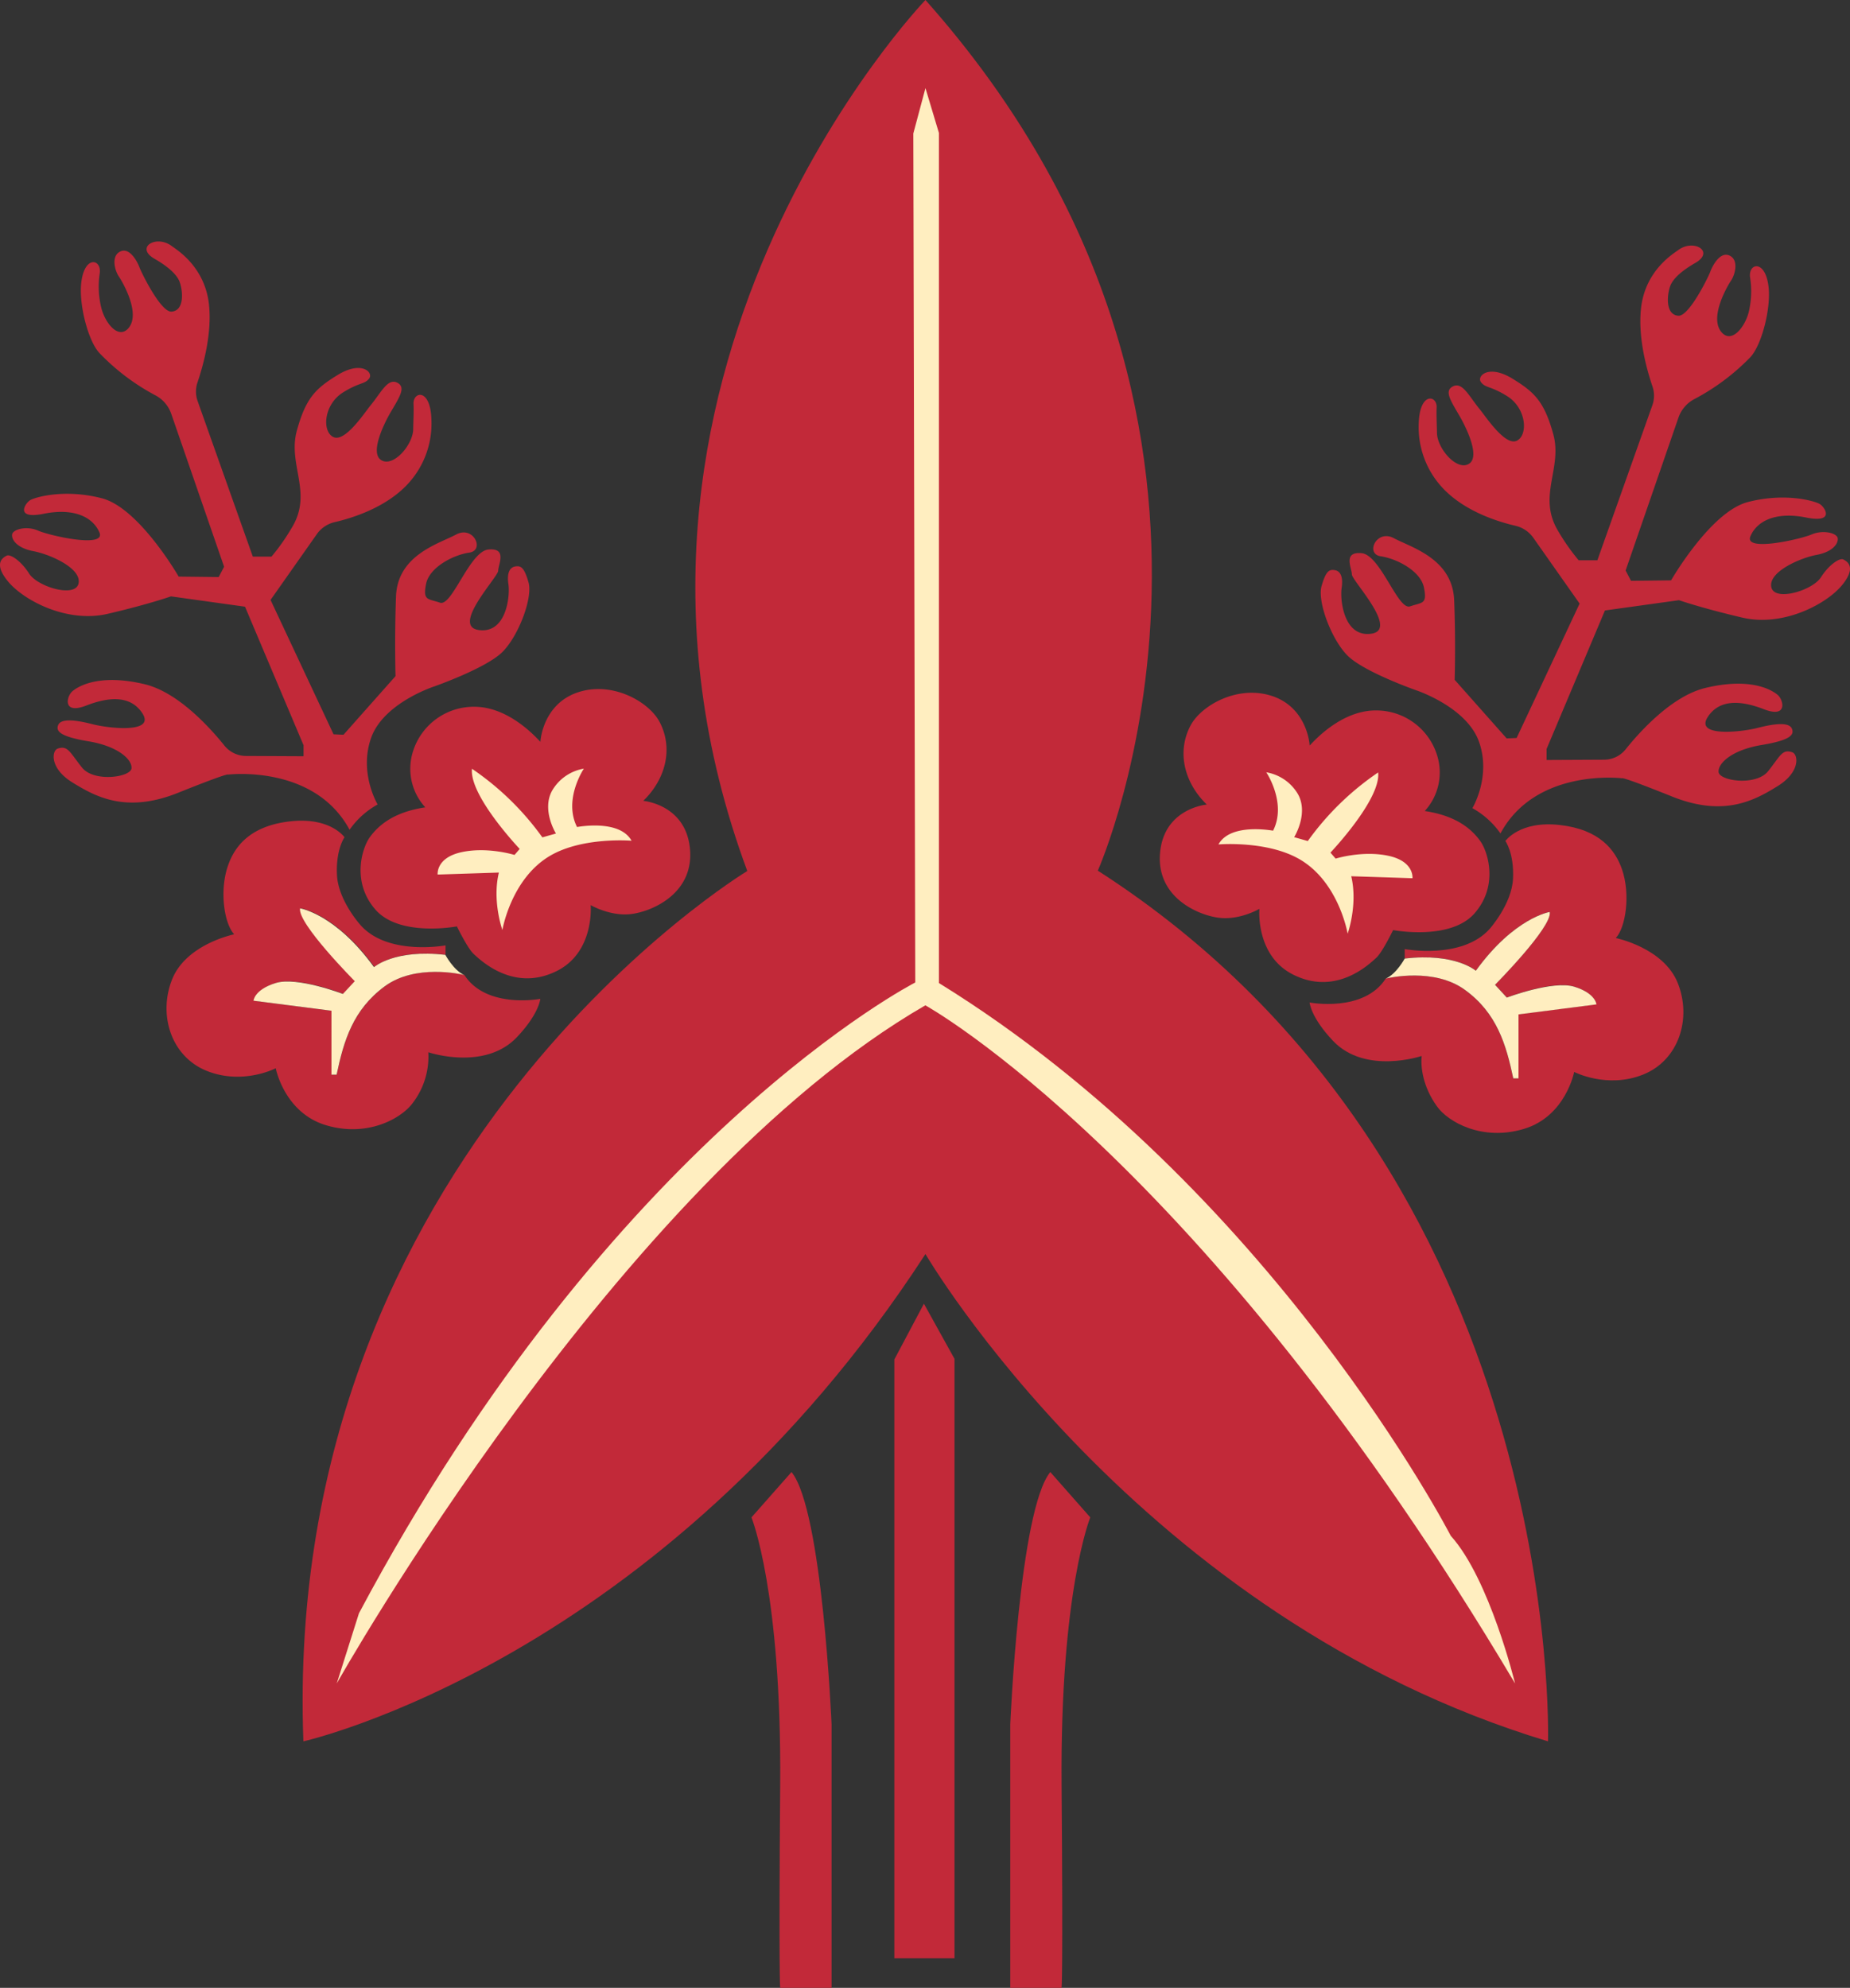 <svg xmlns="http://www.w3.org/2000/svg" viewBox="0 0 593.31 637.65"><rect x="0" y="0" width="593.31" height="637.65" fill="#333333" stroke="none"/><defs><style>.cls-1{fill:#c22939;}.cls-2{fill:#ffeec0;}</style></defs><g id="レイヤー_2" data-name="レイヤー 2"><g id="レイヤー_2-2" data-name="レイヤー 2"><path class="cls-1" d="M296.8,0s-116,120.61-57.14,279.39c0,0-149.42,90.19-142.36,279.18,0,0,114.65-25.61,199.5-156.31,0,0,68.08,116.57,199.66,156.31,0,0,5.74-182.8-144.38-279.29C352.08,279.28,416.54,134.68,296.8,0Z"/><path class="cls-2" d="M296.8,28.26l-3.89,14.56.62,272.33S196.45,364.7,115.12,517.49L108,540s90.18-160.59,188.77-217.52c0,0,89.13,49.1,189.12,217.52,0,0-8.15-33.59-20.62-47.36,0,0-57.47-111.45-164.15-177.31V42.65Z"/><path class="cls-1" d="M241,486.73s9.69,23.75,9.21,85.78,0,65.14,0,65.14h16.48V553.12s-2.91-68.81-12.85-80.93Z"/><polygon class="cls-1" points="306.12 435.88 306.12 628.13 286.82 628.13 286.82 436.08 296.31 418.19 306.12 435.88"/><path class="cls-1" d="M349.66,486.73s-9.69,23.75-9.2,85.78,0,65.14,0,65.14H324V553.12s2.91-68.81,12.84-80.93Z"/><path class="cls-1" d="M146.53,297.16s-18.36,3.52-26.13-5.39-4.25-19.77-1.83-23.17c3.82-5.33,9.73-8.41,17.82-9.63a18.32,18.32,0,0,1-4-17.75,20.41,20.41,0,0,1,19.6-14.51c11.7-.08,20.73,10.77,21.33,11.24,0,0,0,0,0,0,0-.69.93-12,11.77-15.79,11.18-3.87,23.07,2.92,26.47,9.46,4.45,8.54,1.88,18.36-5.26,25.27,0,0,13.82,1.14,15,15.64s-12.87,20.13-19.38,20.72-12.49-2.92-12.49-2.92,1.34,15.1-10.94,21.17c-13.4,6.63-23.75-2.85-26.6-5.52C149.93,304.17,146.53,297.16,146.53,297.16Z"/><path class="cls-2" d="M202.54,269.68s-15.58-1.32-26.06,4.79c-12.58,7.33-15.36,23.84-15.36,23.84S157.78,289,160,279.89l-19.64.64s-.64-5.39,7.7-7.19,16.95.9,16.95.9l1.66-1.93s-16.23-17.08-15.3-25.71a89.92,89.92,0,0,1,22.57,22l4.36-1.23s-4.68-7.5-1.24-13.74a14.56,14.56,0,0,1,10.19-7.07s-6.66,9.88-2.19,18.72C185,265.32,198.63,262.61,202.54,269.68Z"/><path class="cls-1" d="M112.11,266.16a26.88,26.88,0,0,1,9-8.11S115.06,248,119,236.74s20.21-16.53,20.21-16.53,16.8-5.88,22-11.15,9.69-17.39,8.3-22.23-2.44-5.41-4.24-5.13-2.76,2.07-2.21,5.76-.64,15.9-9.54,14.63,6.24-17,6.25-19,3-7.37-3.09-6.83S145,194.66,141.1,193.32s-5.53-.6-4.46-6,8.82-9.34,13.87-10.06,1.37-8.8-4.23-5.8S127.5,178,127,191.35s-.15,25.53-.15,25.53l-16.69,18.81-3.19-.15-20.2-43.1,14.85-21.11a9.63,9.63,0,0,1,5.74-3.85c5.55-1.28,16.43-4.64,23.46-12.27a28.49,28.49,0,0,0,7.54-20.62c-.3-10.23-5.95-9-5.74-5,.13,2.27-.1,6.45-.1,8,0,5-6.35,12.42-10.26,10s1.4-12.56,2.88-15.11c3-5.12,5.14-8.23,2.29-9.71-3.09-1.59-5.18,3.13-8.58,7.24-2,2.46-8.16,11.9-11.89,10.2s-3.23-10.41,3.08-14.35c5.3-3.3,6.91-2.53,8.36-4.46s-2.43-5.84-10.11-1.12c-6.86,4.23-10.16,7.15-13.09,17.87s4.89,19.54-1.19,30.39a68,68,0,0,1-6.93,10l-6,0L63.37,128.63a9.13,9.13,0,0,1,0-6.06c1.69-5,4.7-15.44,3.64-25C65.63,85.4,56.58,80.07,55.1,78.94c-5-3.78-11.94.44-5.48,4.11,4,2.3,7.08,4.87,8,7.4,1,2.75,1.66,9.17-2.59,9.51-3.47.28-9.76-12.69-10.28-14.15s-3-6.6-6.14-5.15-1.7,6.26-.56,7.93,7.36,12.16,3,16.84c-3.11,3.3-7.18-1.56-8.52-6.5A28.63,28.63,0,0,1,32,87.56c.54-4.63-5.17-5.74-6,3.74-.58,7,2.38,18.35,6,22.06a71,71,0,0,0,17.8,13.43,10.64,10.64,0,0,1,5.14,6l16.93,49-1.73,3.31-12.84-.15s-12.66-22-24.6-25.11-21.36-.37-23,.59-5.09,6.27,4.32,4.37,15.68.87,17.87,6-15.94,1.05-19.66-.59-8.08-.41-8.34,1.21,1.47,4.36,6.82,5.38,15.39,5.42,14.5,10.27S12.07,188.26,9.35,184s-6.09-6.31-7.17-5.77-4.53,2.32.41,8.3,18.79,13.45,32,10.36,20.24-5.59,20.24-5.59l23.75,3.31,18.77,44.44v3.53l-18.45-.09A8.92,8.92,0,0,1,72,239.2c-4.58-5.72-14.86-17.14-25.6-19.72-14.47-3.47-21.29.63-23.19,2.26s-3.25,7.57,4.45,4.58,14.35-3.12,18,2.48c4.26,6.54-10.83,4.84-16,3.5-6.62-1.7-10.24-1.6-11,.28s.36,3.66,9.71,5.21,14,5.74,13.81,8.63-12,4.61-15.87-.2S21.8,239,18.5,240.13c-1.89.67-2.68,6.29,4.73,10.86s17.21,10,33.87,3.32,16-5.84,16-5.84S100.75,245.06,112.11,266.16Z"/><path class="cls-1" d="M173.28,320.4s-.34,4.74-7.54,12.33c-10.37,10.9-28.38,4.8-28.38,4.8a24.47,24.47,0,0,1-4.91,16.16c-3.52,4.95-14.47,11.26-27.88,7.25s-16.14-18.28-16.14-18.28-10.5,5.48-22.06.87-15.69-18.07-11.16-29.4,19.9-14.43,19.9-14.43c-3.21-3.4-4.79-14-2-22,2.12-6.22,7.12-12.81,20-14.24s17.38,5.12,17.38,5.12-2.82,3.87-2.42,12.1,7.61,16.13,7.61,16.13c8.82,9.88,27.21,6.44,27.21,6.44v3c-16.35-1.89-22.81,3.93-22.81,3.93-12.33-17.07-23.7-18.85-23.7-18.85-1,4.74,17.54,23.36,17.54,23.36l-3.81,4.1s-14.69-5.65-21.55-3.51S81.38,321,81.38,321l25,3.21v20.51H108c2.3-11,5.27-20.85,15.41-28.33,9.88-7.29,24.53-3.87,25.46-3.66,0,0,0,0,.05,0C156,323.72,173.28,320.4,173.28,320.4Z"/><path class="cls-2" d="M142.83,306.29s2.63,4.95,6,6.44c-.93-.21-15.58-3.63-25.46,3.66-10.14,7.48-13.11,17.36-15.41,28.33h-1.66V324.21l-25-3.21s.23-3.55,7.12-5.68,21.55,3.51,21.55,3.51l3.81-4.1s-18.5-18.62-17.54-23.36c0,0,11.37,1.78,23.7,18.85C120,310.22,126.48,304.4,142.83,306.29Z"/><path class="cls-1" d="M446.78,298.34s18.36,3.52,26.13-5.38,4.26-19.78,1.83-23.17c-3.82-5.34-9.73-8.42-17.81-9.64a18.31,18.31,0,0,0,4-17.75,20.42,20.42,0,0,0-19.6-14.51c-11.7-.08-20.73,10.77-21.32,11.25,0,0,0,0,0,0,0-.69-.93-12-11.77-15.79-11.18-3.87-23.07,2.92-26.47,9.46-4.45,8.54-1.88,18.37,5.26,25.27,0,0-13.82,1.14-15,15.64s12.87,20.13,19.39,20.73,12.48-2.92,12.48-2.92-1.34,15.09,10.95,21.16c13.4,6.63,23.74-2.85,26.59-5.52C443.38,305.36,446.78,298.34,446.78,298.34Z"/><path class="cls-2" d="M390.77,270.87s15.58-1.33,26.06,4.78c12.58,7.33,15.37,23.84,15.37,23.84s3.33-9.31,1.15-18.42l19.64.64s.64-5.39-7.7-7.19-16.94.9-16.94.9l-1.67-1.92s16.24-17.09,15.3-25.72a89.73,89.73,0,0,0-22.56,22l-4.37-1.24s4.68-7.5,1.25-13.74a14.57,14.57,0,0,0-10.19-7.07s6.65,9.88,2.18,18.72C408.29,266.5,394.68,263.8,390.77,270.87Z"/><path class="cls-1" d="M481.21,267.34a27.1,27.1,0,0,0-9-8.11s6.1-10.09,2.12-21.3-20.21-16.53-20.21-16.53-16.8-5.89-22-11.15-9.69-17.4-8.29-22.24,2.43-5.41,4.23-5.13,2.76,2.07,2.21,5.76.64,15.91,9.54,14.63-6.24-17-6.25-19-3-7.37,3.09-6.83,11.66,18.41,15.57,17.06,5.53-.59,4.46-6-8.82-9.33-13.87-10.06-1.37-8.8,4.23-5.8,18.78,6.54,19.32,19.89.16,25.53.16,25.53l16.68,18.8,3.19-.14,20.2-43.11-14.85-21.11a9.68,9.68,0,0,0-5.74-3.85c-5.55-1.28-16.43-4.63-23.46-12.26A28.53,28.53,0,0,1,455,135.78c.31-10.23,6-9,5.74-5-.12,2.26.1,6.44.11,8,0,5,6.34,12.41,10.25,10s-1.4-12.56-2.88-15.12c-2.95-5.11-5.14-8.23-2.29-9.7,3.09-1.6,5.18,3.12,8.58,7.24,2,2.45,8.17,11.89,11.89,10.19s3.24-10.41-3.08-14.34c-5.3-3.31-6.91-2.54-8.36-4.47s2.43-5.84,10.11-1.11c6.86,4.22,10.16,7.14,13.09,17.86s-4.89,19.55,1.19,30.39a68.89,68.89,0,0,0,6.94,10l6,0,17.65-49.76a9.22,9.22,0,0,0,0-6.07c-1.7-5-4.7-15.43-3.65-25,1.34-12.18,10.39-17.51,11.87-18.63,5-3.79,11.95.43,5.49,4.11-4,2.3-7.08,4.87-8,7.39-1,2.75-1.66,9.18,2.6,9.52,3.46.28,9.76-12.69,10.27-14.16s3-6.6,6.14-5.15,1.7,6.26.56,7.94-7.36,12.16-2.94,16.84c3.1,3.29,7.18-1.56,8.52-6.51a28.78,28.78,0,0,0,.45-11.37c-.54-4.62,5.17-5.74,6,3.74.58,7-2.38,18.35-6,22.07A71.22,71.22,0,0,1,543.43,128a10.66,10.66,0,0,0-5.15,6l-16.93,49,1.73,3.31,12.85-.15s12.65-22,24.59-25.11,21.36-.37,23.05.6,5.08,6.26-4.32,4.36-15.68.87-17.87,6,15.93,1,19.65-.58,8.08-.42,8.34,1.2S587.9,177,582.56,178s-15.4,5.43-14.5,10.27,13.18,1.18,15.9-3.06,6.09-6.3,7.17-5.77,4.53,2.33-.41,8.31-18.79,13.45-32,10.35-20.25-5.58-20.25-5.58l-23.75,3.3L496,240.25l0,3.53,18.44-.09a8.89,8.89,0,0,0,6.9-3.31c4.58-5.72,14.86-17.13,25.6-19.71,14.47-3.48,21.29.62,23.19,2.25s3.26,7.57-4.44,4.58-14.36-3.12-18,2.49c-4.25,6.54,10.83,4.83,16,3.5,6.62-1.71,10.24-1.61,11,.28s-.36,3.65-9.71,5.2-14,5.74-13.82,8.64,12,4.6,15.87-.21,4.49-7.25,7.78-6.08c1.9.67,2.68,6.28-4.73,10.86s-17.21,10-33.87,3.31-16-5.84-16-5.84S492.57,246.24,481.21,267.34Z"/><path class="cls-1" d="M420,321.57s.34,4.76,7.55,12.35c10.39,10.9,28.39,4.8,28.39,4.8-.34,3.4.26,9.67,4.89,16.15,3.53,5,14.48,11.27,27.89,7.25s16.13-18.28,16.13-18.28,10.5,5.47,22.06.87,15.69-18.06,11.16-29.39-19.87-14.43-19.87-14.43c3.19-3.4,4.76-14,2-22-2.15-6.23-7.14-12.82-20-14.26s-17.41,5.14-17.41,5.14,2.83,3.87,2.45,12.07S477.71,298,477.71,298c-8.85,9.88-27.21,6.44-27.21,6.44v3c16.32-1.9,22.81,3.93,22.81,3.93,12.33-17.07,23.7-18.86,23.7-18.86.93,4.74-17.54,23.36-17.54,23.36l3.78,4.11s14.69-5.66,21.58-3.51,7.1,5.67,7.1,5.67l-25,3.21V345.9h-1.63c-2.32-11-5.27-20.87-15.43-28.33-9.89-7.29-24.53-3.89-25.45-3.68,0,0,0,0,0,0C437.34,324.9,420,321.57,420,321.57Z"/><path class="cls-2" d="M450.5,307.48s-2.66,4.95-6.06,6.41c.92-.21,15.56-3.61,25.45,3.68C480.05,325,483,334.94,485.32,345.9H487V325.39l25-3.21s-.24-3.55-7.1-5.67S483.25,320,483.25,320l-3.78-4.11s18.47-18.62,17.54-23.36c0,0-11.37,1.79-23.7,18.86C473.31,311.41,466.82,305.58,450.5,307.48Z"/></g></g></svg>